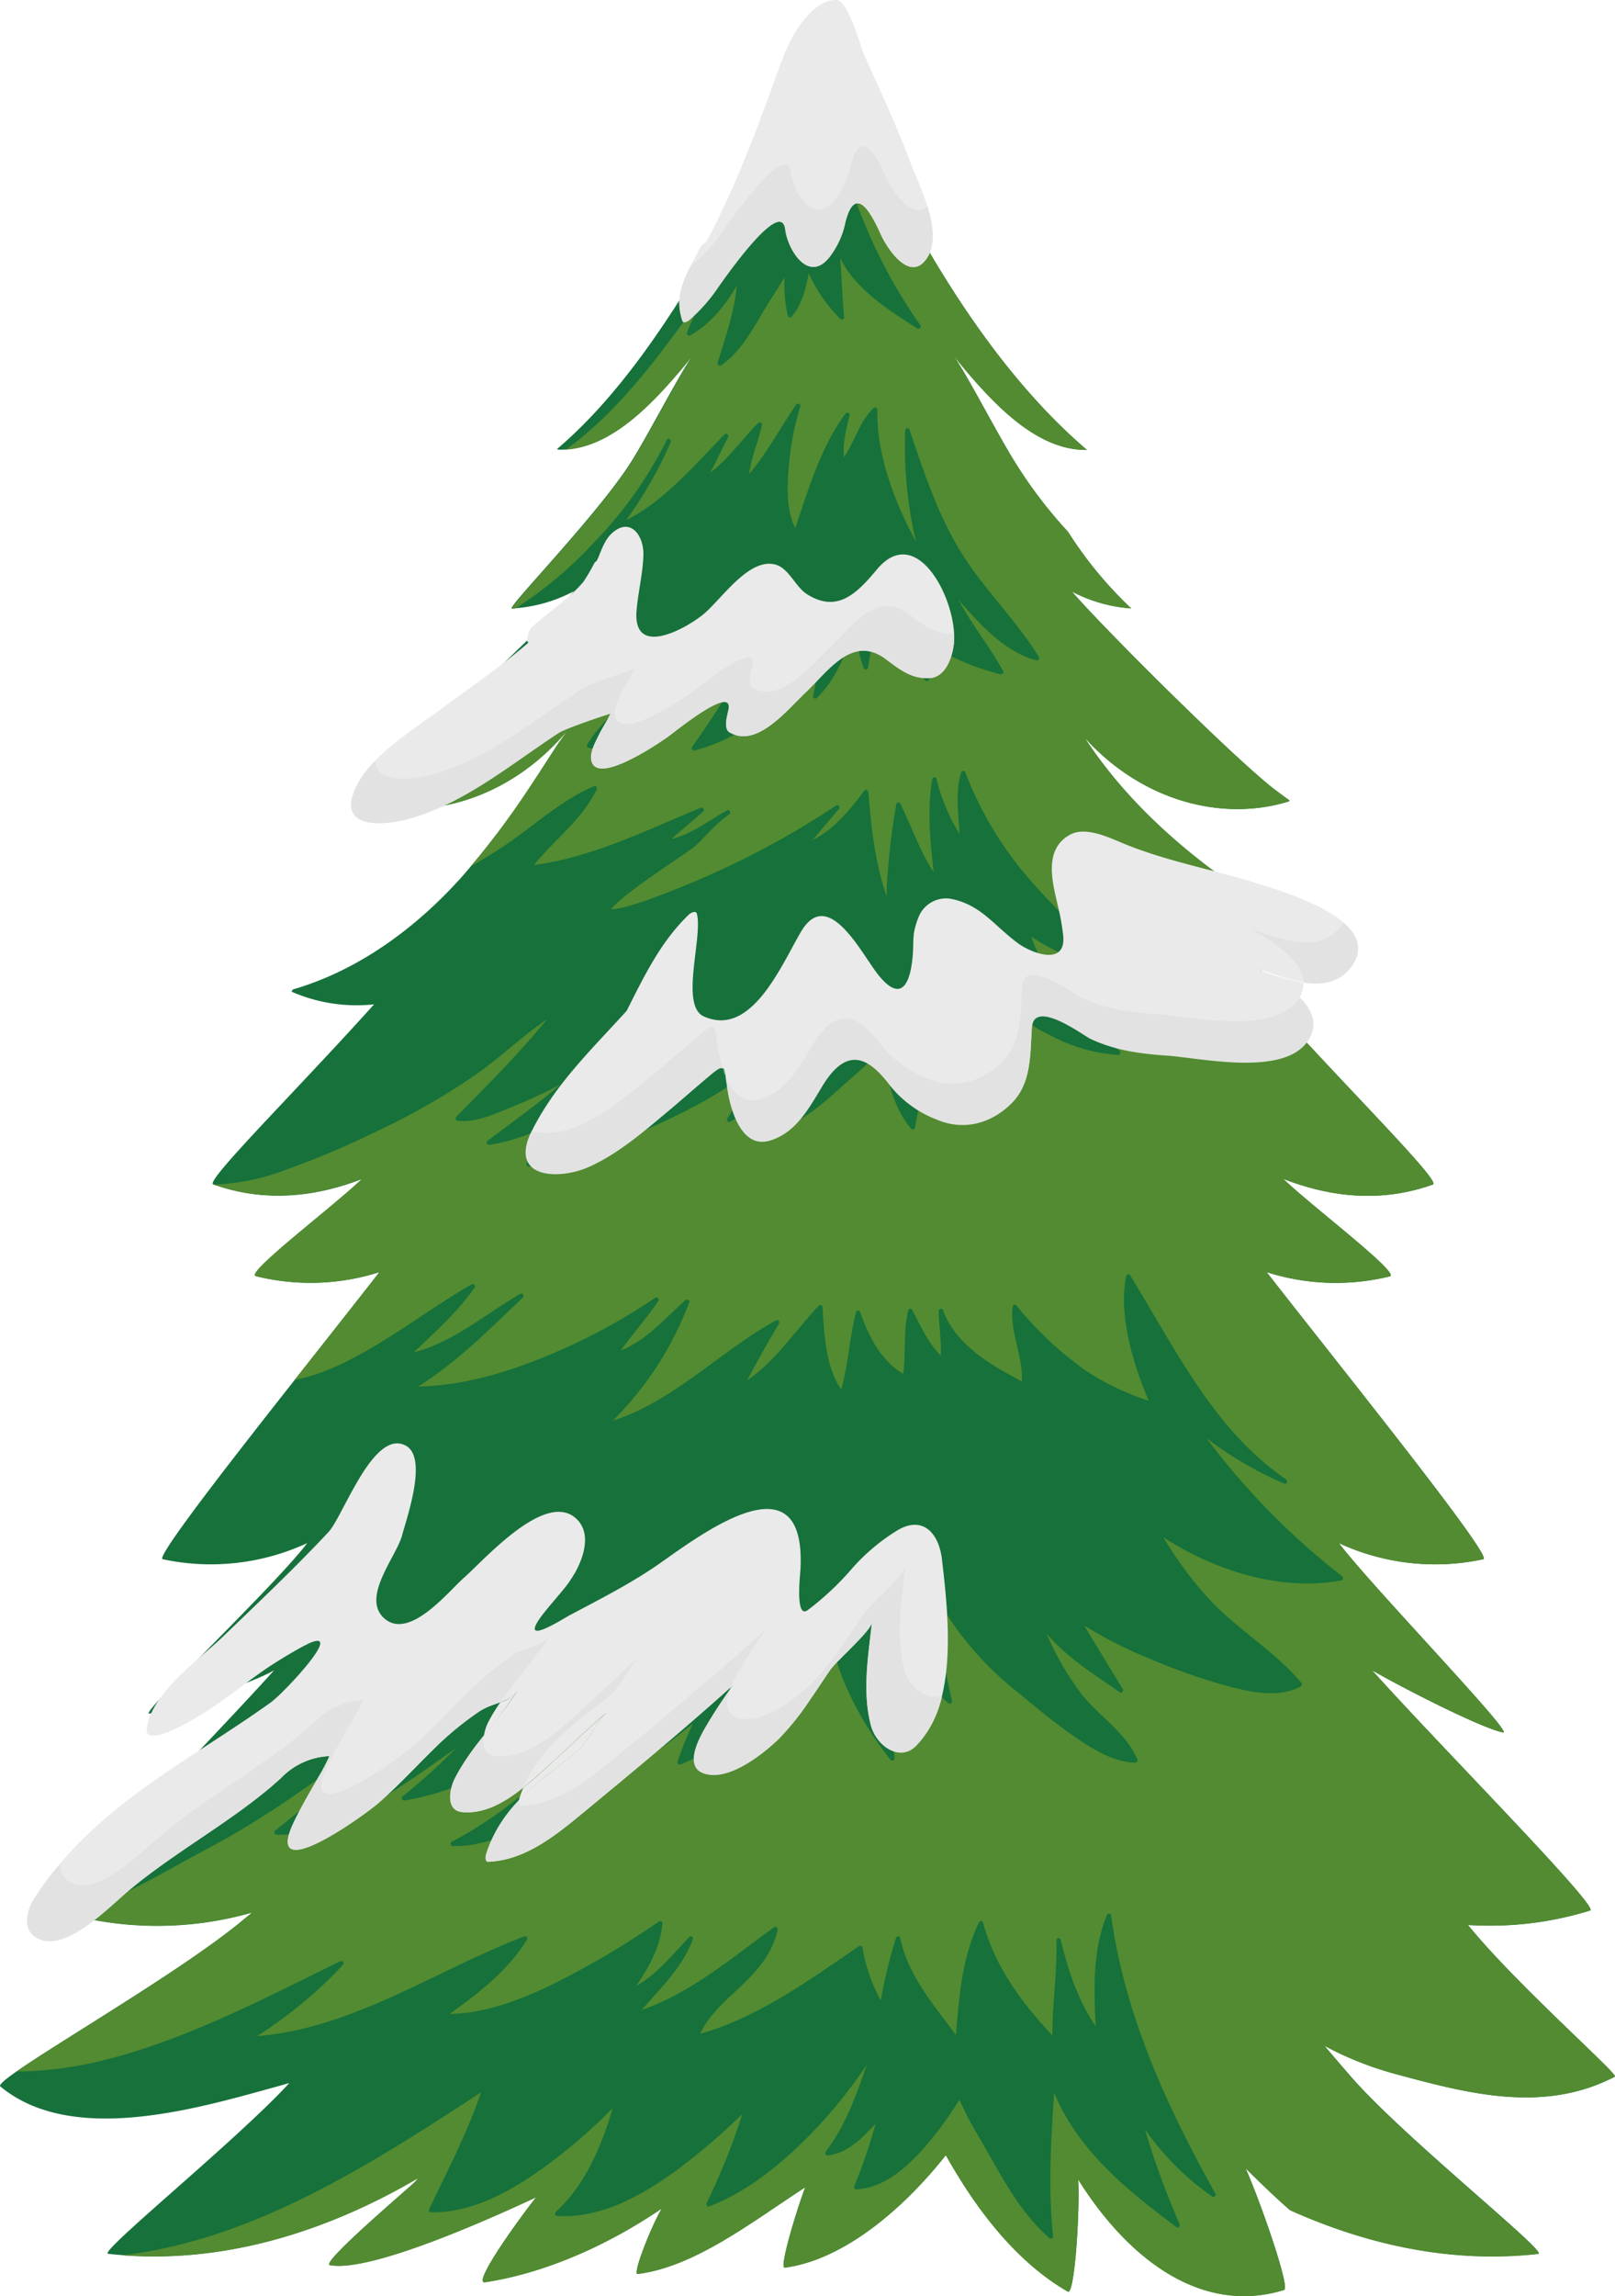 <svg xmlns="http://www.w3.org/2000/svg" viewBox="0 0 326.47 463.85"><defs><style>.cls-1{isolation:isolate;}.cls-2{fill:#16713b;}.cls-3{fill:#528b31;}.cls-3,.cls-5,.cls-7{mix-blend-mode:multiply;}.cls-4{fill:#eaeaea;}.cls-6,.cls-7{fill:#e2e2e2;}</style></defs><g class="cls-1"><g id="Layer_2" data-name="Layer 2"><g id="christmastree"><path class="cls-2" d="M326.45,419.53c.8-.42-20.32-19-29.7-30.64a68.61,68.61,0,0,0,24.7-2.92c2-.61-30.49-33.37-44.11-48.56C281.85,340.09,299,349,303.84,350c2.43.47-26.75-29.72-33.18-38.25a46.36,46.36,0,0,0,29.2,3.25c2.12-.43-30.08-40.34-43.8-58a45.84,45.84,0,0,0,24.88.86c2.25-.58-15.7-14.1-21.53-19.7,9.86,3.84,20.08,4.78,30.25,1.14,1.93-.69-22.14-24.14-38.52-43.09,5.92-.11,12.32-1.24,16.89-5.1.06-.06.37-.4.2-.49-18.62-10.47-37-23.23-49-41.62,11.77,13,28,17,41.21,12.93.12,0,.17-.14.24-.22-1-.71-2-1.45-3-2.21-8.06-6.16-34.9-32.88-41-40a30.33,30.33,0,0,0,12,3.42,80.16,80.16,0,0,1-12.77-15.47,92.22,92.22,0,0,1-11-14.52c-3.85-6.25-10.13-18.58-12.52-21.53,8,9.93,16.92,19.56,27.23,19.5a.45.45,0,0,0,.11,0C197,71.49,180,39.44,166.76,8.08c-6.59,14.24-14.51,27.57-22.07,40.5-9.26,15.87-19.45,31.4-32.1,42.15a1.32,1.32,0,0,0,.56.12c10.3.06,19.19-9.57,27.23-19.5-2.4,3-8.68,15.28-12.53,21.53-6.68,10.8-25.65,30.12-24.37,30.05A30.21,30.21,0,0,0,116,119.45c-13,15.21-45.49,41.9-43.74,42.45,13.7,4.23,30.62-.17,42.49-14.37-.72,1.06-1.49,2.07-2.11,3-2.07,3.16-4.09,6.36-6.21,9.5a158.52,158.52,0,0,1-13.38,17.46c-9.24,10.21-20.73,18.58-33.73,22.37-.09,0-.49.43-.3.52a32.77,32.77,0,0,0,16.6,2.52C60,220.27,41.39,238.65,43.1,239.27c10.18,3.64,20.39,2.7,30.24-1.14-5.82,5.6-23.78,19.12-21.52,19.7A45.84,45.84,0,0,0,76.7,257C63,274.63,30.77,314.54,32.89,315a46.39,46.39,0,0,0,29.21-3.25c-6.42,8.53-34.33,34.9-31.91,34.45,4.9-.95,20.72-6.08,25.22-8.76C41.79,352.6,9.33,385.36,11.3,386a69.7,69.7,0,0,0,39.72.37L49,388C34.41,400.13-1.61,420.12.06,421.51c14.82,12.29,40.94,4.12,56.84-.23l1.59-.46c-10.6,11.55-38.72,34.26-36.64,34.5,20.91,2.36,42.38-3.4,62.7-15.31l-.61.72c-.54.68-19.28,16.47-17.24,16.86,8.19,1.57,33-9.65,41.7-13.71-2.79,3.45-13.13,17.61-10.33,17.17,11.15-1.69,23.72-6.75,35.73-14.9-2.11,3.49-6,13.36-4.9,13.23,11.59-1.44,23.17-10.57,33.88-17.51-1.82,4.85-5.3,16.38-4.14,16.23,11.08-1.44,23-10.66,32.57-22.72,6.52,11.62,14.6,21.76,24.66,27.56,1.39.8,2.46-16.5,2.09-22.65,10.48,16.66,25.32,27.32,41.63,22.32,1.28-.4-4.82-17.9-7.81-24.62,2.93,2.91,5.89,5.78,9,8.49,16.5,7.43,33.51,10.72,50.18,8.84,2.08-.24-26.83-23.24-37.6-35.49-1.91-2.17-3.77-4.37-5.66-6.58a67.41,67.41,0,0,0,14.05,5.63C296.51,422.9,311.92,427.09,326.45,419.53Z"/><path class="cls-3" d="M326.45,419.53c.8-.42-20.32-19-29.7-30.64a68.61,68.61,0,0,0,24.7-2.92c2-.61-30.49-33.37-44.11-48.56C281.85,340.09,299,349,303.84,350c2.43.47-26.75-29.72-33.18-38.25a46.36,46.36,0,0,0,29.2,3.25c2.12-.43-30.08-40.34-43.8-58a45.84,45.84,0,0,0,24.88.86c2.25-.58-15.7-14.1-21.53-19.7,9.86,3.84,20.08,4.78,30.25,1.14,1.93-.69-22.14-24.14-38.52-43.09,5.92-.11,12.32-1.24,16.89-5.1.06-.06.37-.4.2-.49-18.62-10.47-37-23.23-49-41.62,11.77,13,28,17,41.21,12.93.12,0,.17-.14.24-.22-1-.71-2-1.45-3-2.21-8.06-6.16-34.9-32.88-41-40a30.33,30.33,0,0,0,12,3.42,80.16,80.16,0,0,1-12.77-15.47,92.22,92.22,0,0,1-11-14.52c-3.85-6.25-10.13-18.58-12.52-21.53,8,9.93,16.92,19.56,27.23,19.5a.45.45,0,0,0,.11,0C197.19,71.66,180.35,40,167.12,8.94a110.06,110.06,0,0,0,4.44,27.3,105,105,0,0,0,14.5,29.48.46.46,0,0,1-.62.64c-5.58-3.59-12.54-7.86-15.61-14.27.32,4,.45,8,.8,12a.44.44,0,0,1-.75.34,30.9,30.9,0,0,1-6.4-9.23C162.9,58.43,162,61.71,160,64a.44.44,0,0,1-.75-.2,29.72,29.72,0,0,1-.66-7.81c-.94,1.66-2,3.23-3,4.83-2.92,4.62-5.3,9.9-9.86,13a.45.45,0,0,1-.64-.54c1.45-5,3.42-10.24,3.83-15.55-2.36,4.1-5.55,7.91-9.38,10a.46.46,0,0,1-.65-.53c1-2.81,2.58-5.38,3.61-8.17-8.34,11.6-16.67,23.48-28.1,31.81,9.81-.65,18.33-9.91,26.05-19.46-2.4,3-8.68,15.28-12.53,21.53-6.68,10.8-25.65,30.12-24.37,30.05l.57,0a79.92,79.92,0,0,0,15.68-13.07,83.57,83.57,0,0,0,15-21c.26-.55,1-.07.76.47a82.91,82.91,0,0,1-9,15.73c7.79-3.88,13.8-11.12,19.91-17.32.37-.37.94.1.7.58-1.23,2.39-2.36,4.83-3.64,7.2,3.7-2.8,6.44-6.79,9.73-10.07a.45.45,0,0,1,.75.45c-.72,3.3-2.16,6.45-2.56,9.81,3.66-4.26,6.3-9.38,9.51-14a.45.45,0,0,1,.81.36,60.14,60.14,0,0,0-2.4,13c-.26,3.79-.36,8.13,1.39,11.6,2.73-8.05,5.13-16.29,10.15-23.14a.45.45,0,0,1,.82.35c-.66,2.77-1.43,5.61-1.12,8.46,2.22-3.16,3.09-7.23,6-9.93a.45.45,0,0,1,.76.32c-.19,7.73,2.38,15.48,5.59,22.34.7,1.48,1.44,2.93,2.22,4.37A83.18,83.18,0,0,1,183,87a.44.44,0,0,1,.87-.13c3,8.89,6,18,11.13,25.85,4.61,7,10.6,12.88,15,20a.47.47,0,0,1-.5.69c-6.49-1.78-11.27-7.15-15.74-12.23,2.68,5,6.25,9.37,9,14.35a.47.47,0,0,1-.5.69A49.91,49.91,0,0,1,188,130.2a31.93,31.93,0,0,1-3.71-2.83,79,79,0,0,0,3.45,9.49c.21.46-.35,1-.7.57-3.89-4.77-8.13-9.72-10-15.74a98.28,98.28,0,0,1-1.61,13.24c-.1.5-.72.38-.86,0a26.36,26.36,0,0,1-1.53-8.67c-1.9,5.32-3.9,10.85-7.92,14.75a.46.46,0,0,1-.75-.46c.58-2.85,1.27-5.7,1.85-8.55-6.49,9.18-15.34,16.89-25.81,19.6-.34.09-.77-.34-.51-.69A157.29,157.29,0,0,0,149.4,136a71.76,71.76,0,0,1-7.1,5.11c-4,2.53-8.23,4.95-12.45,7.11-3.25,1.67-7.16,3.67-10.87,2.87a.48.48,0,0,1-.26-.69c2.09-3.53,5.22-6.09,7.63-9.35a40.79,40.79,0,0,0,3.45-6.29c-2.48,2.56-5.37,4.78-8.75,5.11-.42,0-.56-.52-.32-.81a38.18,38.18,0,0,0,5.09-8.66c-9.15,10.71-21.93,17.26-33.67,24.33a68.9,68.9,0,0,1-13,6.22,19.26,19.26,0,0,1-5.72,1.29c13.47,3.63,29.78-.91,41.31-14.71-.72,1.06-1.49,2.07-2.11,3-2.07,3.16-4.09,6.36-6.21,9.5a169.53,169.53,0,0,1-11.26,15l.46-.25c2.53-1.48,5.07-3,7.49-4.71,5.57-3.89,10.78-8.62,17-11.25.39-.17.67.36.5.69-3,6.15-8.52,10.08-12.69,15.26,11.85-1.57,22.78-7.06,33.79-11.61.42-.17.76.49.43.78-2.08,1.94-4.33,3.63-6.4,5.57,4.07-1,7.56-3.73,11.21-5.79.5-.29.93.49.44.81-2.49,1.7-4.41,4.07-6.59,6.15-1.81,1.7-14.19,9.24-17.27,13,3.33.2,16.8-5.48,20.32-7.09a172.42,172.42,0,0,0,25.18-13.86c.45-.3.86.35.54.73l-5.33,6.24c4.29-2,7.69-6.25,10.52-10,.28-.35.74,0,.77.34.56,6.91,1.36,14.39,3.72,21.09,0-.57,0-1.12,0-1.67a138.26,138.26,0,0,1,1.94-17,.44.44,0,0,1,.81-.11c2.27,4.6,3.92,9.61,6.74,13.88-.69-6.28-1.35-12.6-.27-18.88.07-.47.75-.43.86,0a36.41,36.41,0,0,0,4.64,11.11c-.2-4.16-.91-8.33.32-12.39a.44.44,0,0,1,.86,0,72.09,72.09,0,0,0,12.91,21.52c5.21,6,11.15,11.33,16.1,17.61.28.36,0,.91-.43.79a53,53,0,0,1-15.25-6.74c3.19,9.31,10.8,17.12,17.86,23.06a.48.48,0,0,1-.31.81,33.64,33.64,0,0,1-13.65-3.93,35.7,35.7,0,0,1-10.67-7.81c.57,3.5,1.5,6.91,2.18,10.38a.46.46,0,0,1-.75.46,25,25,0,0,1-5.26-8.2,105.27,105.27,0,0,0,2.12,18.47.45.45,0,0,1-.74.45c-4.38-3.7-7.34-9.62-8.7-15.8a113.27,113.27,0,0,0-5.6,20.71.45.45,0,0,1-.75.21c-3.8-4.53-5-10.48-5.74-16.44a69.41,69.41,0,0,1-6.33,6.16c-4.82,4.18-10,9.57-16.37,10.65a.47.47,0,0,1-.56-.58c.81-2.66,2.72-4.68,4.1-7a32.16,32.16,0,0,0,2.11-4.58c-3.72,4.43-9.06,7.6-13.8,10.34-.36.21-.89-.25-.61-.65a67.7,67.7,0,0,0,5.32-10,93.06,93.06,0,0,1-12.81,8c-5.27,2.75-10.77,5.1-16.22,7.42-5.16,2.2-10.78,4.55-16.44,4.26a.48.48,0,0,1-.32-.8c4.5-4.89,10-8.57,14.71-13.19-7,4.15-14.2,8.39-22.28,9.63a.47.47,0,0,1-.34-.86c4.94-3.73,10-7.32,14.69-11.35-.9.47-1.8.93-2.71,1.38-3,1.49-6.13,2.8-9.26,4.05-2.8,1.14-5.76,2.24-8.81,1.94a.48.48,0,0,1-.32-.8c6.3-6.4,12.67-12.73,18.37-19.74-5.18,3.54-9.74,8-14.91,11.54a138.63,138.63,0,0,1-19.15,10.93,179.54,179.54,0,0,1-19.91,8.37,44.49,44.49,0,0,1-13.42,2.57c10.1,3.56,20.25,2.61,30-1.2-5.82,5.6-23.78,19.12-21.52,19.7A45.84,45.84,0,0,0,76.7,257c-4.39,5.64-10.66,13.56-17.1,21.74,5.59-1,11-3.79,15.83-6.62,6.78-4,13.11-8.73,19.9-12.65.37-.21.89.24.61.64-3.47,5-8,9-12.33,13.11,8-2.05,14.47-7.69,21.56-11.84a.47.47,0,0,1,.54.74c-6.76,6.41-13.34,13.1-21.2,18,8.23-.15,16.41-2.39,24.09-5.4a120.88,120.88,0,0,0,23.87-12.54.46.46,0,0,1,.61.64c-2.35,3.48-5.14,6.58-7.58,10,5.17-2,8.95-6.5,13.07-10.17.3-.27.93,0,.75.46A66.78,66.78,0,0,1,123.88,287c5.07-1.54,9.82-4.39,14.21-7.39,6.26-4.26,12.15-9.21,18.77-12.85a.47.47,0,0,1,.62.65c-2.27,3.76-4.41,7.59-6.47,11.48,5.74-3.88,9.76-10.06,14.5-15.12a.45.45,0,0,1,.76.34c.35,5.6.59,11.87,3.77,16.61,1.48-5.09,1.67-10.46,3-15.59a.44.44,0,0,1,.86,0c1.71,4.9,4.23,9.84,8.69,12.43.55-4.26,0-8.61,1-12.81a.44.44,0,0,1,.82-.12c1.7,3.29,3.17,6.66,5.78,9.23.13-3-.39-6-.43-9a.45.45,0,0,1,.88-.13c2.63,7.1,9.75,11.08,15.93,14.34.28-5.09-2.43-9.84-1.88-15,0-.38.48-.68.77-.34a70.24,70.24,0,0,0,14,13.15A52,52,0,0,0,232.23,283c-.86-1.93-1.6-3.91-2.26-5.88-2-6.09-3.55-12.9-2.32-19.34a.44.44,0,0,1,.82-.11c9.19,14.93,16.91,31.22,31.51,41.21.4.28.14,1.07-.34.86a74.88,74.88,0,0,1-15.74-9.19,145.73,145.73,0,0,0,27.37,27.87c.27.21.31.78-.11.86-8.7,1.63-17.86-.07-26-3.45a62,62,0,0,1-10-5.27,76.35,76.35,0,0,0,9.33,12.58c5.74,6.14,13.12,10.36,18.55,16.81a.49.49,0,0,1-.08.74c-4.61,2.53-10.77,1.05-15.51-.25A129.47,129.47,0,0,1,232.18,335a84.76,84.76,0,0,1-13-6.61c2.56,4.31,5.19,8.58,7.8,12.84.25.39-.23.9-.61.64-5-3.48-10.74-7-14.84-11.89a58.6,58.6,0,0,0,7.2,12.41c3.57,4.42,8.83,7.61,11.17,13a.49.49,0,0,1-.38.72c-4.47-.11-8.75-2.81-12.37-5.31-4.07-2.8-7.86-6-11.69-9.14a64.61,64.61,0,0,1-15.6-18,86.61,86.61,0,0,0,2.6,19.94.46.46,0,0,1-.75.46,31.34,31.34,0,0,1-10.14-16.17c-.73,9.1-1.63,18.19-.75,27.33a.45.45,0,0,1-.77.33,67,67,0,0,1-9.09-15,46.23,46.23,0,0,1-1.82-4.94,75.28,75.28,0,0,1-7.87,8.83c-4,3.82-8.41,7.48-13.55,9.35a.46.46,0,0,1-.5-.69,63.5,63.5,0,0,0,5.35-9.3,51.53,51.53,0,0,1-4.73,5.34c-3,3-6.37,5.88-10.31,7.34-.32.12-.65-.25-.55-.58a62,62,0,0,1,3.13-7.74,116.3,116.3,0,0,1-15.62,11c-5.36,3.2-10.86,6.12-16.44,8.87-5.14,2.53-10.72,5.11-16.51,4.92-.42,0-.64-.66-.23-.87,12.18-6.35,22.39-16.06,31.47-26.75-3.56,2.25-7.25,4.27-11,6.19-9.53,4.94-19.39,10.53-30,12.22a.47.47,0,0,1-.34-.86,120,120,0,0,0,10.66-9.64C86.81,356.92,81.57,360.77,76,364c-6.14,3.54-12.94,6.79-20.1,6.67-.34,0-.63-.54-.31-.81,7.65-6.27,15.74-12,21.63-20.15-11.27,8.68-22.78,17.17-35.29,23.77C33,378.2,23.7,384.15,13.78,386.69A69.92,69.92,0,0,0,51,386.34L49,388c-11.55,9.6-36.59,24.17-45.63,30.47,10.44.05,20.83-2.68,30.64-6.33,12-4.44,23.31-10.3,34.78-15.93a.47.47,0,0,1,.54.74,89.71,89.71,0,0,1-17.38,14.4c19.39-1.53,36.15-13.32,54.09-20.17.35-.14.7.36.49.69-4,6.4-9.77,10.75-15.64,15,7.09-.09,14.22-2.81,20.53-5.84a176.06,176.06,0,0,0,21.81-12.85.45.45,0,0,1,.67.4c-.42,4.81-2.7,8.78-5.28,12.61,4.2-2.33,7.4-6.37,10.71-9.87a.45.45,0,0,1,.74.46c-2.14,5.72-6.5,9.8-10.34,14.27,9.87-3.35,18.36-10.65,26.8-16.72.35-.25.73.15.66.54-.95,4.53-3.88,8-7,11s-6.77,5.89-8.64,10c11.8-3.33,22-10.83,32.13-17.71a.44.44,0,0,1,.66.28,34.31,34.31,0,0,0,3.7,10.71,101.14,101.14,0,0,1,3.09-12.63.44.44,0,0,1,.85,0c1.57,7.62,6.82,13.57,11.25,19.59.67-7.78,1.25-15.69,4.69-22.77a.44.44,0,0,1,.81.12c2.5,9.11,7.87,16.2,14,22.75,0-6.36,1-12.81.82-19.18a.44.44,0,0,1,.87-.12c1.46,6,3.53,12.35,7.07,17.42-.36-7.65-.66-15.32,2.31-22.52a.44.44,0,0,1,.81.12c2.71,20.11,11.37,38.88,21.07,56.21.23.4-.22.9-.6.64a54.81,54.81,0,0,1-13.65-13.65,163.9,163.9,0,0,0,7,19.14c.17.39-.21,1-.61.65C228,442.6,218,434.58,213.1,422.8c-.68,9.66-1.21,19.35-.23,29,0,.45-.49.56-.75.33-6.65-5.81-10.39-14-14.89-21.55-1.21-2-2.27-4.21-3.3-6.37a71.91,71.91,0,0,1-4.7,6.77c-4,5.08-9.45,11-16.13,11.32-.36,0-.5-.4-.38-.7A108.28,108.28,0,0,0,177,429l-.3.34c-2.53,2.76-5.63,5.76-9.44,6.12-.43,0-.52-.52-.31-.81,3.93-5.18,6.17-11.32,8.24-17.51a96.9,96.9,0,0,1-12.93,15.62c-5.55,5.4-11.77,10.24-18.9,13-.41.15-.67-.36-.51-.69a132.69,132.69,0,0,0,7.22-18A132.39,132.39,0,0,1,137,438.28c-7.1,5.2-15.43,9.92-24.35,9.4a.47.47,0,0,1-.31-.8c5.87-5.34,9.24-13.2,11.52-21a109.59,109.59,0,0,1-13.26,11.52c-6.83,5-14.87,9.67-23.44,9.55a.47.47,0,0,1-.38-.7c3.7-7.77,7.69-15.37,10.47-23.56-22.17,14.51-46.22,29.92-72.62,32.93,20,1.56,40.49-4.2,59.9-15.57l-.61.72c-.54.68-19.28,16.47-17.24,16.86,8.19,1.57,33-9.65,41.7-13.71-2.79,3.45-13.13,17.61-10.33,17.17,11.15-1.69,23.72-6.75,35.73-14.9-2.11,3.49-6,13.36-4.9,13.23,11.59-1.44,23.17-10.57,33.88-17.51-1.82,4.85-5.3,16.38-4.14,16.23,11.08-1.44,23-10.66,32.57-22.72,6.52,11.62,14.6,21.76,24.66,27.56,1.39.8,2.46-16.5,2.09-22.65,10.48,16.66,25.32,27.32,41.63,22.32,1.28-.4-4.82-17.9-7.81-24.62,2.93,2.91,5.89,5.78,9,8.49,16.5,7.43,33.51,10.72,50.18,8.84,2.08-.24-26.83-23.24-37.6-35.49-1.91-2.17-3.77-4.37-5.66-6.58a67.41,67.41,0,0,0,14.05,5.63C296.51,422.9,311.92,427.09,326.45,419.53Z"/><path class="cls-4" d="M183.85,32.34c-2.69-7.22-6-14.19-9.14-21.21C174,9.64,171.52,0,169.06,0c-5.07,0-9.23,7.36-10.82,11.72-4.66,12.78-9.14,25.36-15.49,37.19a2.67,2.67,0,0,0-1.32,1.3c-2.55,5.21-5.4,8.8-3.51,14.57.23.7,1.17.07,1.45-.17a34.43,34.43,0,0,0,5.93-6.79c1.44-2,12.58-18,13.42-11.46.54,4.24,4.8,11,9,5.49A17,17,0,0,0,170.87,45c2-8.06,5.27-1.9,7.16,2.31,1.41,3.13,6.11,10.06,9.47,4.65C190.74,46.77,185.64,37.13,183.85,32.34Z"/><g class="cls-5"><path class="cls-6" d="M179.11,35.78C177.22,31.57,174,25.4,172,33.47a17.27,17.27,0,0,1-3.15,6.82c-4.2,5.5-8.47-1.25-9-5.49-.84-6.52-12,9.45-13.42,11.46a34.71,34.71,0,0,1-5.92,6.79,3.16,3.16,0,0,1-.71.42c-1.9,3.64-3.3,6.82-1.83,11.31.23.7,1.17.07,1.45-.17a34.43,34.43,0,0,0,5.93-6.79c1.44-2,12.58-18,13.42-11.46.54,4.24,4.8,11,9,5.49A17,17,0,0,0,170.87,45c2-8.06,5.27-1.9,7.16,2.31,1.41,3.13,6.11,10.06,9.47,4.65,1.66-2.67,1.12-6.5,0-10.26C184.26,44.39,180.37,38.59,179.11,35.78Z"/></g><path class="cls-4" d="M177.3,115c-4,4.79-8,9-14.23,5-2.24-1.46-3.53-5-6.11-5.88-5.41-1.73-11,6.82-14.69,9.91-3.29,2.77-14.49,9.2-13.58-.8.33-3.71,1.24-7.29,1.37-11,.15-4-2.62-7.88-6.34-4.52-1.37,1.23-2.08,3.18-2.75,4.88-.11.27-.26.5-.38.77a1.08,1.08,0,0,0-.45.42,38,38,0,0,1-2.23,3.79c-3,3.54-7,6-10.47,9.22-.56.53-1.33,3-.57,3-5.69,4.92-12,9.22-17.61,13.39s-15.89,10.34-18,17.56,7.48,5.69,11,4.76c11.39-3,20.9-11.08,30.68-17.46,1.43-.94,10.53-4,10.45-3.87-.7,1.51-1.65,2.89-2.38,4.39-.63,1.31-1.71,3.21-1.52,4.8.69,5.81,14.19-3.59,15.51-4.52s13.39-10.85,12.25-5.43c-.2.94-1.07,3.75.19,4.51,5.49,3.29,11.61-4.45,15.36-8,4.52-4.23,9.44-11.86,16.23-6.79,2.89,2.16,5.28,4.08,8.94,3.84,3.28-.22,4.63-4.45,4.87-7.25C193.54,121.58,185.46,105.32,177.3,115Z"/><g class="cls-5"><path class="cls-6" d="M183.85,124.17c-6.79-5.08-11.71,2.55-16.23,6.79-3.75,3.51-9.87,11.25-15.36,8-1.26-.76-.39-3.57-.19-4.51,1.14-5.41-10.82,4.42-12.26,5.43s-14.81,10.33-15.5,4.53c-.19-1.6.89-3.5,1.52-4.81.73-1.5,1.68-2.88,2.38-4.39.08-.17-9,2.93-10.45,3.87-9.78,6.39-19.29,14.45-30.68,17.46-3.13.83-11,2-11.25-2.77a17.66,17.66,0,0,0-4.55,7c-2,7.08,7.48,5.69,11,4.76,11.39-3,20.9-11.08,30.68-17.46,1.43-.94,10.53-4,10.45-3.87-.7,1.51-1.65,2.89-2.38,4.39-.63,1.31-1.71,3.21-1.52,4.8.69,5.81,14.19-3.59,15.51-4.52s13.39-10.85,12.25-5.43c-.2.94-1.07,3.75.19,4.51,5.49,3.29,11.61-4.45,15.36-8,4.52-4.23,9.44-11.86,16.23-6.79,2.89,2.16,5.28,4.08,8.94,3.84,3.28-.22,4.63-4.45,4.87-7.25a14.34,14.34,0,0,0,0-1.74h-.07C189.13,128.25,186.74,126.32,183.85,124.17Z"/></g><path class="cls-4" d="M255.37,178.85c-9.21-3-18.7-4.6-27.75-8.23-3.09-1.24-8-3.78-11.29-2-5.48,3-3.58,9.64-2.41,14.69a46.65,46.65,0,0,1,1,5.65c.67,6.39-6.51,3.56-9.18,1.57-4.94-3.66-7.58-7.93-13.85-9a6,6,0,0,0-6.05,3.39,15.33,15.33,0,0,0-1.1,3.62c-.07.67-.11,1.35-.13,2,0,1-.05,15.24-7.14,6.31-3.29-4.13-10.06-17.89-15.53-8.65-3.94,6.64-10,21.53-19.68,17.13-4.86-2.2-.15-16-1.39-20.73-.2-.75-1.3-.14-1.59.14-5.74,5.51-9.08,12.49-12.6,19.47-6.9,7.62-14.43,14.77-19.13,24.19-4.81,9.62,5.39,10,11.51,7.28s11.57-7.55,16.72-11.84c2.34-2,4.65-4,7-6,3.83-3.24,3.53-3.08,4.3,2.08.63,4.18,2.85,12.08,8.57,10.38,5.17-1.54,7.78-6.29,10.5-10.82,5.29-8.84,9.81-5.62,13.92-.16a22.31,22.31,0,0,0,9.34,6.73c5.44,2.33,11,.8,15.09-3.26s3.73-9.88,4.11-15.29c.43-6,10.42,1.56,11.85,2.23,4.92,2.32,9.9,3,15.27,3.38,7,.43,25.07,4.69,29.19-3.83,2.57-5.3-3.66-9.76-10.23-13.43,7.19,2.62,14.69,5,18.79-1.15C279.21,186.11,260.13,180.4,255.37,178.85Z"/><path class="cls-7" d="M233.76,204.88c-5.36-.33-10.34-1.06-15.27-3.38-1.42-.67-11.42-8.23-11.85-2.23-.38,5.41,0,11.25-4.1,15.29s-9.66,5.59-15.1,3.26a22.22,22.22,0,0,1-9.33-6.73c-4.11-5.46-8.63-8.67-13.93.16-2.72,4.53-5.33,9.28-10.5,10.82-3.55,1.06-5.75-1.59-7.06-4.75.12.67.25,1.56.42,2.74.63,4.18,2.85,12.08,8.57,10.38,5.17-1.54,7.78-6.29,10.5-10.82,5.29-8.84,9.81-5.62,13.92-.16a22.31,22.31,0,0,0,9.34,6.73c5.44,2.33,11,.8,15.09-3.26s3.73-9.88,4.11-15.29c.43-6,10.42,1.56,11.85,2.23,4.92,2.32,9.9,3,15.27,3.38,7,.43,25.07,4.69,29.19-3.83,1.39-2.86.17-5.47-2.25-7.86C258,209.35,240.61,205.3,233.76,204.88Z"/><path class="cls-7" d="M140.81,209.61c-2.33,2-4.63,4-7,5.95-5.15,4.29-10.62,9.1-16.72,11.85-3,1.33-6.87,1.91-9.58,1.07h0c-4.81,9.62,5.39,10,11.51,7.28s11.57-7.55,16.72-11.84c2.34-2,4.65-4,7-6,2.11-1.78,2.95-2.49,3.43-1.94a27,27,0,0,1-1.06-4.35C144.35,206.54,144.64,206.38,140.81,209.61Z"/><path class="cls-7" d="M271.55,186.39s0,.06,0,.08c-4.1,6.2-11.59,3.77-18.79,1.15,5.49,3.07,10.67,6.69,10.75,10.89,4,.59,7.57,0,10-3.67C275.59,191.58,274.28,188.75,271.55,186.39Z"/><path class="cls-4" d="M146.62,217.32a2.85,2.85,0,0,0-.45-1.28C146.31,216.47,146.45,216.9,146.62,217.32Z"/><path class="cls-4" d="M262.63,201.56c.1-.17.23-.32.33-.51a5.36,5.36,0,0,0,.51-2.54,46.8,46.8,0,0,1-8.82-2.52A38.57,38.57,0,0,1,262.63,201.56Z"/><path class="cls-4" d="M190.42,315.06c-.61-5.32-3.87-8.95-9-5.9a40.07,40.07,0,0,0-9.12,7.65,57.33,57.33,0,0,1-9.06,8.5c-2.52,1.76-1.49-7.14-1.43-8.25,1.2-22.89-19.17-7.75-28.29-1.32-5.79,4.08-12.25,7.33-18.47,10.64-1.33.71-11.12,7-4.89-.79,1.38-1.73,2.85-3.35,4.22-5.08,2.45-3.11,5.88-9.67,2.41-13.4-6.1-6.55-18.76,7.9-23,11.63-3.18,2.82-11.3,13-16.33,8-4.29-4.28,2.67-12.31,3.81-16.52,1-3.74,5.27-15.78.73-18.18-6.52-3.46-12.63,14.3-15.61,17.49-6.89,7.35-14.19,14.25-21.45,21.23-4.63,4.44-14.43,11.38-15.27,18.49-.46,3.93,8.8-1.58,9.42-1.93,4.72-2.68,9-6.2,13.47-9.36,2.4-1.7,4.88-3.22,7.42-4.67,12.12-7-2.39,8.62-5.28,10.67-17,12.17-35.51,20.85-47.65,39.34C5,386.52,4.4,390.84,8.66,392c5.5,1.48,13.48-6.77,17.29-10,9.15-7.67,19.69-13.3,28.83-21l2-1.76a14.37,14.37,0,0,1,9.81-4.46,37.9,37.9,0,0,1-2.3,4.37c-1.61,2.83-3.26,5.62-4.7,8.56-7,14.18,14-.86,17.08-3.59,4.23-3.72,8.06-7.95,12.13-11.86A64.35,64.35,0,0,1,97,345.68c2.31-1.59,6.11-1.71,7.63-4.18-3.84,6.23-9.27,11.1-12.65,17.71-1.1,2.14-2,6.57,1.49,6.88,7.2.67,13.57-6,18.62-10.5,3.6-3.24,7-6.65,10.72-9.79-2.26,1.93-3.68,5.86-6.25,8.06-1.69,1.44-3.48,2.75-5.22,4.11-5.77,4.5-10.76,9.33-13.08,16.63-.12.41-.25,1.56.46,1.53,7.61-.33,13.79-5.47,19.56-10.24,10.05-8.29,20.16-16.66,29.87-25.41a99.26,99.26,0,0,0-5.86,9c-1.27,2.29-3.78,7.34-.19,8.7,4.94,1.86,11.9-3.67,15.23-6.83a54.25,54.25,0,0,0,6.48-8.11c1.37-1.94,2.68-4,4-5.91s8.26-7.85,8.45-9.63c-.76,6.95-2,14-.22,20.85,1,3.88,5.65,7.54,9.1,4.14C193.79,344.2,191.71,326.22,190.42,315.06Z"/><path class="cls-7" d="M103.72,334.36a64.43,64.43,0,0,0-8.15,6.6c-4.07,3.9-7.9,8.13-12.13,11.86-3.1,2.72-24.07,17.77-17.08,3.58,1.45-2.94,3.09-5.73,4.7-8.56a35.53,35.53,0,0,0,2.3-4.36,14.29,14.29,0,0,0-9.8,4.46l-2.06,1.75c-9.14,7.73-19.68,13.36-28.83,21-3.81,3.19-11.79,11.44-17.29,10a3.89,3.89,0,0,1-3.16-4.23,68.53,68.53,0,0,0-5.12,6.82C5,386.52,4.4,390.84,8.66,392c5.5,1.48,13.48-6.77,17.29-10,9.15-7.67,19.69-13.3,28.83-21l2-1.76a14.37,14.37,0,0,1,9.81-4.46,37.9,37.9,0,0,1-2.3,4.37c-1.61,2.83-3.26,5.62-4.7,8.56-7,14.18,14-.86,17.08-3.59,4.23-3.72,8.06-7.95,12.13-11.86A64.35,64.35,0,0,1,97,345.68a18.93,18.93,0,0,1,4.14-1.78c3.22-4.72,7.19-8.81,10.21-13.71C109.83,332.66,106,332.77,103.72,334.36Z"/><path class="cls-7" d="M118.06,346.65c1.74-1.36,3.54-2.67,5.22-4.11,2.58-2.2,4-6.13,6.25-8.06-3.67,3.14-7.12,6.55-10.72,9.79-5,4.53-11.42,11.17-18.62,10.51-2.3-.21-2.68-2.22-2.36-4.17a51.68,51.68,0,0,0-5.85,8.6c-1.1,2.14-2,6.57,1.49,6.88,4.47.42,8.61-2,12.32-4.95C108.35,355,112.88,350.7,118.06,346.65Z"/><path class="cls-4" d="M66.75,321.93a87.13,87.13,0,0,0-7.42,4.68c-4.43,3.15-8.75,6.67-13.47,9.35-.59.34-8.86,5.26-9.4,2.5-3.35,3.31-6.29,7-6.74,10.75-.46,3.93,8.8-1.58,9.42-1.93,4.72-2.68,9-6.2,13.47-9.36,2.4-1.7,4.88-3.22,7.42-4.67.74-.43,1.38-.77,1.94-1C65.67,329.13,78.31,315.29,66.75,321.93Z"/><path class="cls-4" d="M75.21,295a34.54,34.54,0,0,0-2.54,3.69l.49-.49A17.92,17.92,0,0,0,75.21,295Z"/><path class="cls-4" d="M116.06,318a16.77,16.77,0,0,0,2-5.14c-.39.47-.79.93-1.17,1.41C114,317.84,114.55,318.44,116.06,318Z"/><path class="cls-7" d="M154.87,329.16c-9.71,8.75-19.82,17.12-29.87,25.42-5.77,4.76-12,9.9-19.56,10.23-.53,0-.59-.62-.54-1.11a28,28,0,0,0-6.64,10.9c-.12.41-.25,1.56.46,1.53,7.61-.33,13.79-5.47,19.56-10.24,9.92-8.19,19.89-16.45,29.47-25.07a27,27,0,0,1,1.26-2.61A100.66,100.66,0,0,1,154.87,329.16Z"/><path class="cls-7" d="M182.79,337.28c-1.74-6.89-.54-13.9.23-20.84-.2,1.77-7.18,7.77-8.46,9.63s-2.66,4-4,5.9a53.74,53.74,0,0,1-6.48,8.11c-3.33,3.16-10.29,8.69-15.23,6.83-2.33-.88-2.08-3.32-1.27-5.56a91.8,91.8,0,0,0-5.26,8.18c-1.27,2.29-3.78,7.34-.19,8.7,4.94,1.86,11.9-3.67,15.23-6.83a54.25,54.25,0,0,0,6.48-8.11c1.37-1.94,2.68-4,4-5.91s8.26-7.85,8.45-9.63c-.76,6.95-2,14-.22,20.85,1,3.88,5.65,7.54,9.1,4.14a21,21,0,0,0,5.31-10.34C187.28,343.85,183.63,340.65,182.79,337.28Z"/><path class="cls-4" d="M101.14,343.9a38.29,38.29,0,0,0-2.44,4,9.55,9.55,0,0,0-.87,2.72,93.75,93.75,0,0,0,6.8-9.11A6.46,6.46,0,0,1,101.14,343.9Z"/><path class="cls-4" d="M147.75,340.82c-.07.17-.13.35-.2.53.2-.29.39-.58.6-.87Z"/><path class="cls-4" d="M111.34,358c1.74-1.36,3.53-2.67,5.22-4.11,2.57-2.2,4-6.13,6.25-8.06-3.68,3.14-7.12,6.55-10.72,9.79-1.91,1.72-4,3.74-6.3,5.55-.29.7-.57,1.4-.8,2.14a1.9,1.9,0,0,0-.09.42A59.24,59.24,0,0,1,111.34,358Z"/></g></g></g></svg>
